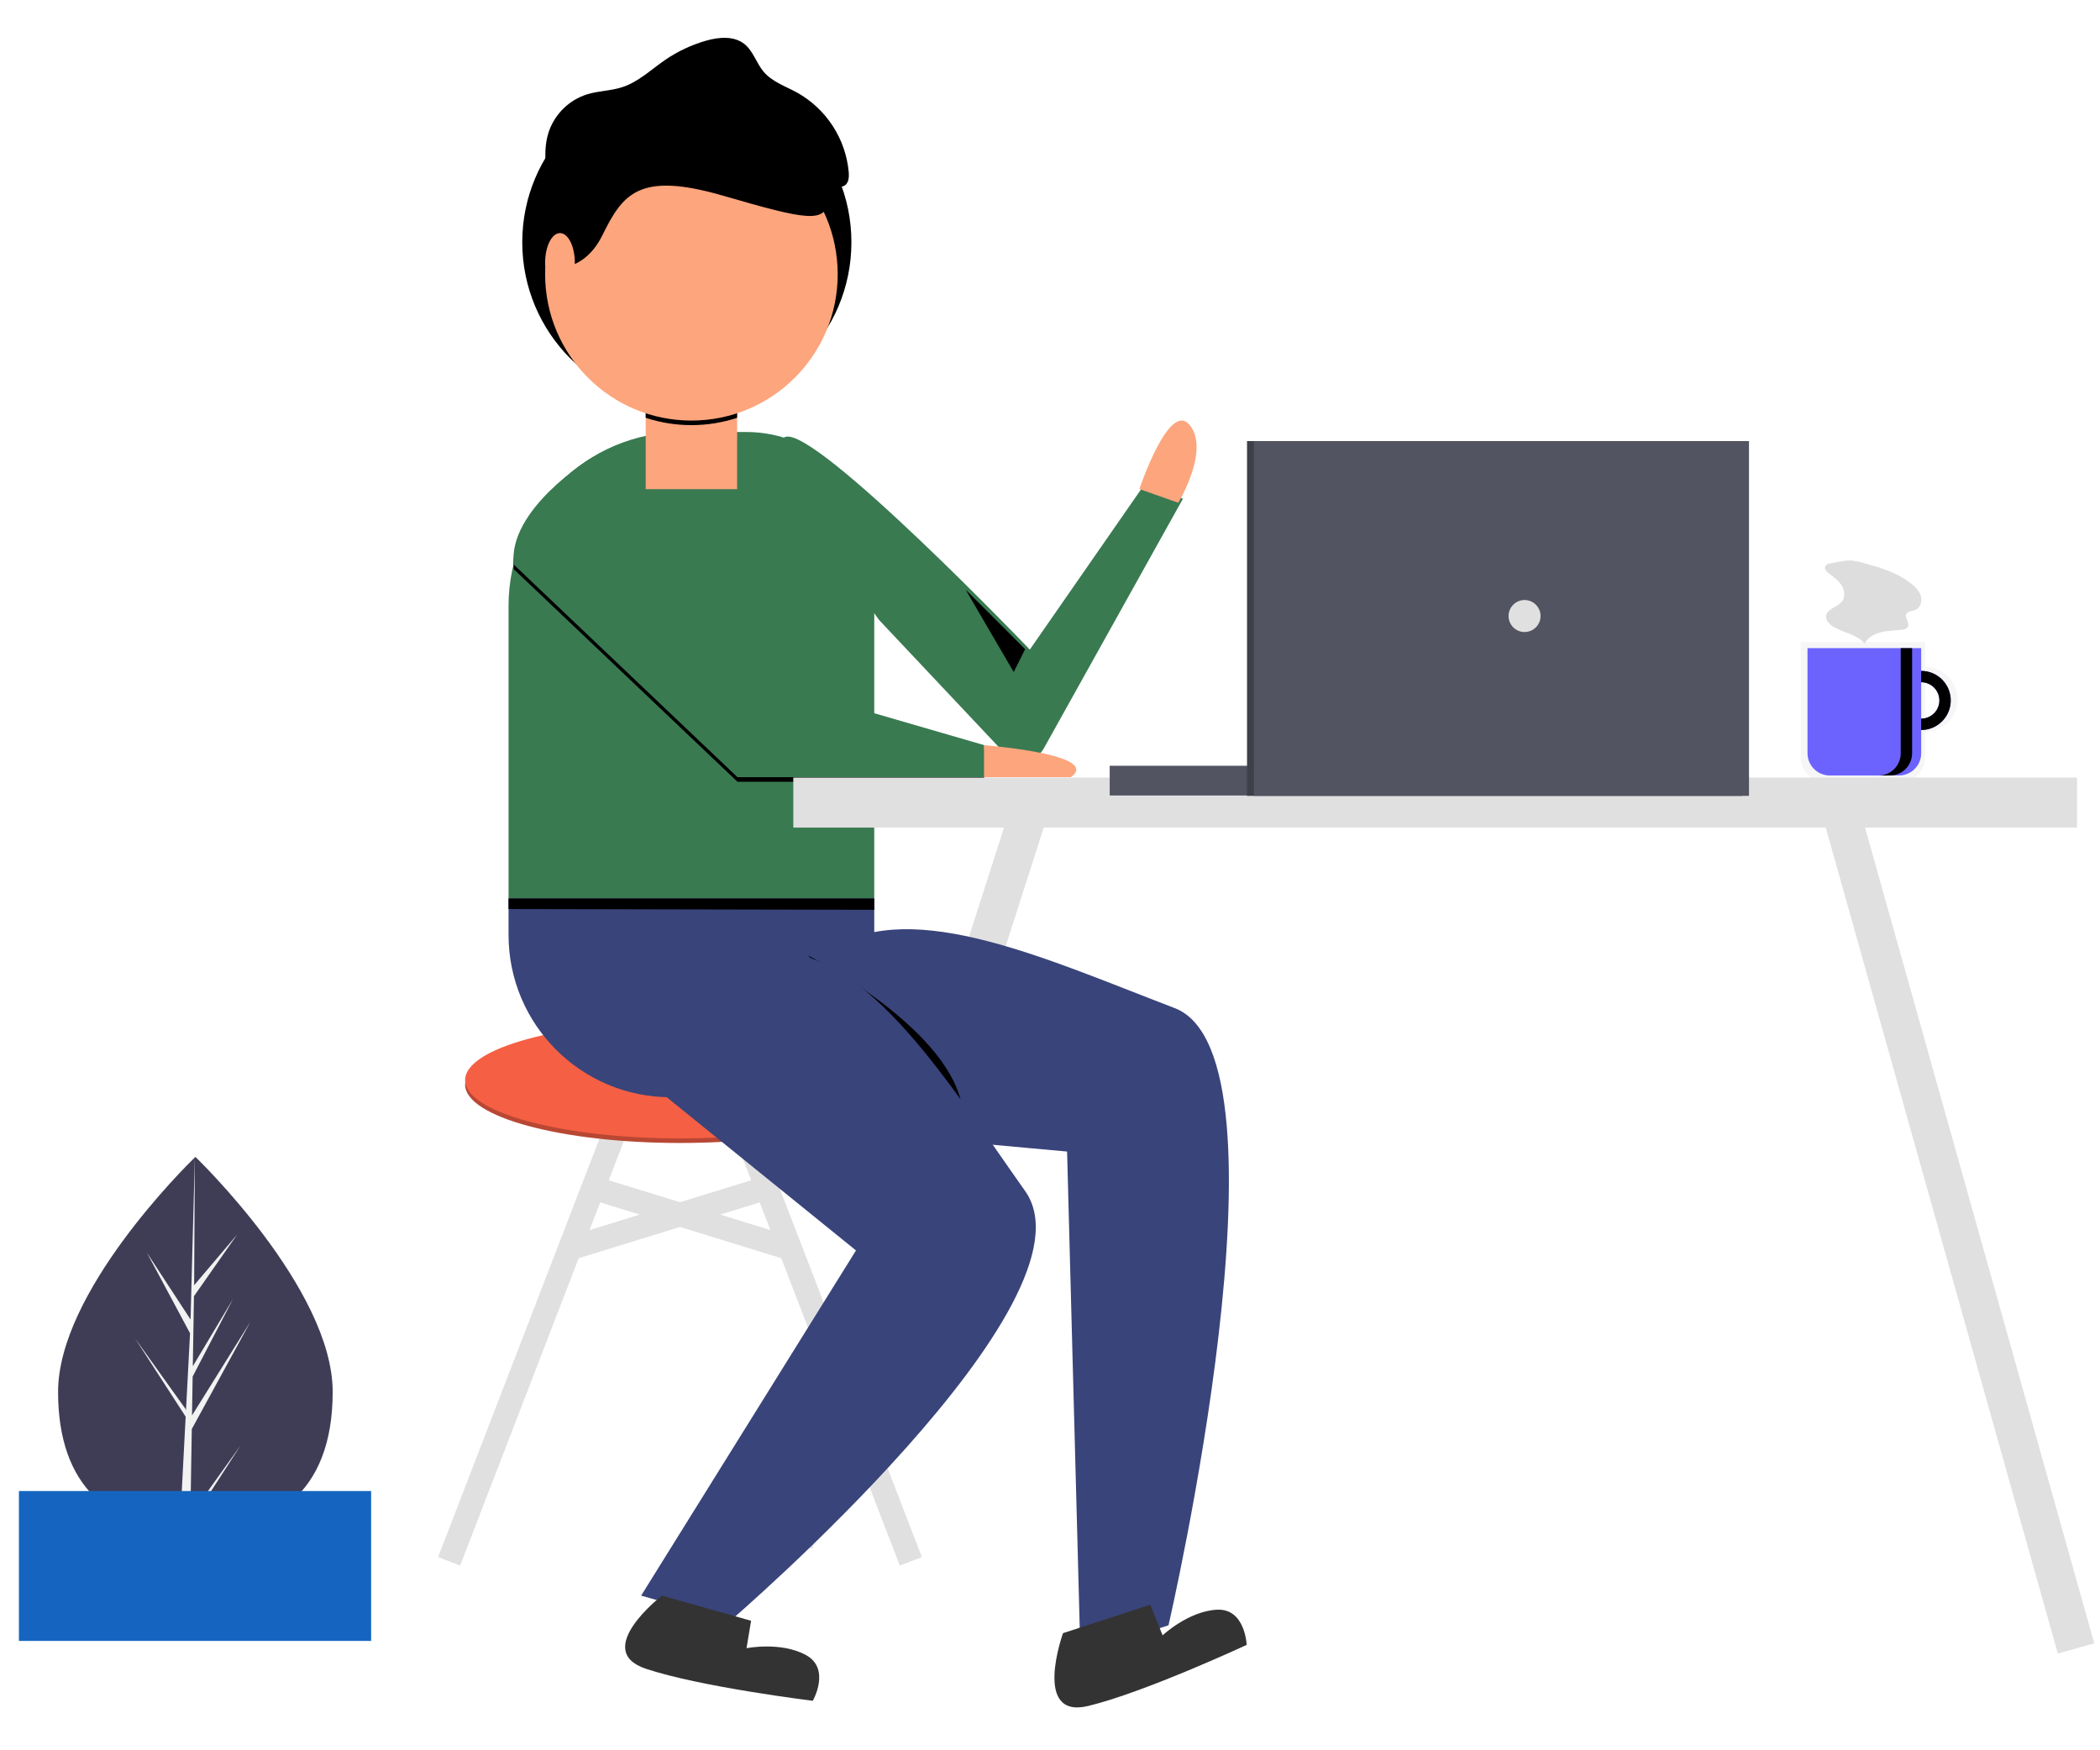 <?xml version="1.0" encoding="utf-8"?>
<svg width="444px" height="370px" viewBox="0 0 444 370" version="1.1" xmlns:xlink="http://www.w3.org/1999/xlink" xmlns="http://www.w3.org/2000/svg">
  <desc>Created with Lunacy</desc>
  <defs>
    <linearGradient x1="2.683" y1="2.244" x2="2.683" y2="1.244" id="gradient_1">
      <stop offset="0" stop-color="#808080" stop-opacity="0.251" />
      <stop offset="0.535" stop-color="#808080" stop-opacity="0.122" />
      <stop offset="1" stop-color="#808080" stop-opacity="0.102" />
    </linearGradient>
    <linearGradient x1="514.095" y1="824.108" x2="514.095" y2="75.892" id="gradient_2" />
    <linearGradient x1="725.679" y1="487.075" x2="725.679" y2="484.075" id="gradient_3" />
    <linearGradient x1="647.539" y1="341.178" x2="647.539" y2="183.077" id="gradient_4" />
  </defs>
  <g id="Group" transform="translate(4 4)">
    <g id="Headder-Img">
      <path d="M58.06 49.677C58.06 71.54 45.063 79.174 29.031 79.174C28.658 79.174 28.287 79.17 27.917 79.16C27.175 79.144 26.439 79.112 25.712 79.059C11.242 78.037 0 70.008 0 49.677C0 28.638 26.882 2.088 28.91 0.117L28.914 0.115C28.991 0.038 29.031 0 29.031 0C29.031 0 58.06 27.812 58.06 49.677L58.06 49.677Z" transform="translate(8.28 240.559)" id="Shape" fill="#3F3D56" stroke="none" />
      <path d="M11.668 75.829L22.286 60.994L11.642 77.457L11.613 79.16C10.871 79.144 10.134 79.112 9.408 79.059L10.552 57.187L10.544 57.017L10.564 56.985L10.671 54.919L0 38.413L10.703 53.369L10.73 53.807L11.595 37.281L2.459 20.226L11.706 34.378L12.606 0.117L12.61 0L12.61 0.115L12.461 27.133L21.554 16.421L12.422 29.459L12.182 44.256L20.674 30.056L12.146 46.435L12.013 54.661L24.34 34.894L11.966 57.532L11.668 75.829Z" transform="translate(24.584 240.559)" id="Shape" fill="#F2F2F2" stroke="none" />
      <g id="Group" transform="translate(376.714 131.731)" opacity="0.7">
        <path d="M26.327 0L26.327 5.265C30.105 5.268 33.166 8.332 33.166 12.11C33.166 15.888 30.105 18.952 26.327 18.955L26.327 24.352C26.327 27.187 24.028 29.486 21.193 29.486L5.134 29.486C2.298 29.486 2.94968e-05 27.187 0 24.352L0 0L26.327 0ZM26.327 7.898L26.327 16.322C28.653 16.322 30.539 14.437 30.539 12.11C30.539 9.784 28.653 7.898 26.327 7.898Z" id="Shape" fill="url(#gradient_1)" fill-rule="evenodd" stroke="none" />
      </g>
      <path d="M0 6.25C0 2.798 2.798 0 6.25 0C9.701 0 12.499 2.798 12.499 6.25C12.499 9.701 9.701 12.499 6.25 12.499C2.798 12.499 0 9.701 0 6.25ZM2.404 6.25C2.404 8.374 4.126 10.096 6.25 10.096C8.374 10.096 10.096 8.374 10.096 6.25C10.096 4.126 8.374 2.404 6.25 2.404C4.126 2.404 2.404 4.126 2.404 6.25Z" transform="translate(395.944 137.82)" id="Shape" fill="#6C63FF" fill-rule="evenodd" stroke="none" />
      <path d="M0 6.25C0 2.798 2.798 0 6.25 0C9.701 0 12.499 2.798 12.499 6.25C12.499 9.701 9.701 12.499 6.25 12.499C2.798 12.499 0 9.701 0 6.25ZM2.404 6.25C2.404 8.374 4.126 10.096 6.25 10.096C8.374 10.096 10.096 8.374 10.096 6.25C10.096 4.126 8.374 2.404 6.25 2.404C4.126 2.404 2.404 4.126 2.404 6.25Z" transform="translate(395.944 137.82)" id="Shape" fill="#000000" fill-rule="evenodd" stroke="none" />
      <path d="M0 0L24.037 0L24.037 22.21C24.037 24.812 21.928 26.922 19.325 26.922L4.712 26.922C2.11 26.922 0 24.812 0 22.21L0 0L0 0Z" transform="translate(378.157 133.013)" id="Shape" fill="#6C63FF" stroke="none" />
      <path d="M4.687 0L4.687 22.235C4.687 24.823 2.589 26.922 0 26.922L2.404 26.922C4.992 26.922 7.091 24.823 7.091 22.235L7.091 0L4.687 0Z" transform="translate(393.18 133.013)" id="Shape" fill="#000000" stroke="none" />
      <path d="M1.152 0.615C0.736 0.629 0.347 0.826 0.09 1.154C-0.225 1.726 0.346 2.37 0.868 2.763C1.831 3.489 2.846 4.201 3.501 5.214C4.156 6.227 4.362 7.64 3.646 8.611C2.711 9.878 0.481 10.151 0.266 11.711C0.127 12.712 0.993 13.567 1.87 14.069C4.035 15.309 6.827 15.64 8.395 17.581C9.044 16.247 10.495 15.476 11.941 15.147C13.388 14.817 14.891 14.842 16.357 14.618C16.843 14.609 17.296 14.369 17.576 13.972C17.986 13.14 16.817 12.142 17.22 11.307C17.527 10.671 18.429 10.721 19.087 10.466C20.16 10.052 20.602 8.672 20.297 7.563C19.993 6.455 19.134 5.589 18.23 4.878C15.794 2.964 12.865 1.839 9.903 1.029C8.525 0.652 6.907 0.062 5.476 0.005C4.095 -0.05 2.519 0.381 1.152 0.615L1.152 0.615Z" transform="translate(381.839 114.482)" id="Shape" fill="#DDDDDD" stroke="none" />
      <path d="M50.26 0L0 156.58" transform="translate(163.93 165.611)" id="Line" fill="none" stroke="#E0E0E0" stroke-width="8" />
      <g id="Group" transform="translate(92.486 0)" opacity="0.7">
        <path d="M148.956 346.006C148.956 346.006 154.464 340.827 160.646 340.468C166.828 340.11 167.132 348.073 167.132 348.073C167.132 348.073 145.01 358.364 132.852 361.282C121.495 364.007 126.619 347.902 127.343 345.769L126.982 345.886L124.097 237.267L111.415 236.112C114.657 240.722 117.872 245.405 121.087 249.943C137.891 273.666 57.331 342.859 57.331 342.859L56.342 348.79C56.342 348.79 63.756 347.307 69.192 350.272C74.629 353.238 70.675 360.157 70.675 360.157C70.675 360.157 46.458 357.192 34.596 353.238C22.735 349.284 38.056 337.423 38.056 337.423L84.514 262.793L55.523 239.324C52.59 239.481 49.56 239.564 46.458 239.564C20.8 239.564 0 233.922 0 226.962C0.052 226.634 0.052 226.301 0 225.973C0 222.06 6.573 218.564 16.887 216.253C12.022 210.08 9.381 202.448 9.39 194.589L9.39 123.466C9.392 120.556 9.731 117.656 10.4 114.824C10.379 114.444 10.393 113.69 10.393 113.69C10.262 110.58 10.212 109.482 10.701 108.737C11.754 107.135 15.3 107.172 25.891 92.337C25.945 92.301 26.053 92.228 26.053 92.228C26.286 92.071 26.308 92.057 26.331 92.043C26.361 92.025 26.392 92.008 26.909 91.67L26.914 91.676C30.633 89.319 34.74 87.637 39.044 86.708L39.044 81.802C33.011 79.812 27.715 76.054 23.845 71.016C13.853 61.823 9.964 47.745 13.821 34.727L13.279 34.971C13.464 34.867 13.652 34.769 13.838 34.668C14.68 31.838 15.872 29.125 17.388 26.592C17.221 24.464 17.461 22.324 18.096 20.286C19.421 16.439 22.489 13.447 26.368 12.218C28.86 11.452 31.546 11.468 34.023 10.652C37.508 9.505 40.24 6.841 43.268 4.767C45.944 2.936 48.895 1.543 52.009 0.642C54.808 -0.167 58.103 -0.478 60.384 1.334C62.304 2.86 62.971 5.475 64.558 7.345C66.404 9.522 69.272 10.465 71.776 11.834C78.111 15.379 82.292 21.819 82.951 29.048C83.037 30.109 82.948 31.369 82.053 31.945C81.8 32.1 81.516 32.199 81.221 32.234C85.088 42.456 84.048 53.888 78.399 63.244C74.959 72.038 67.78 78.841 58.813 81.802L58.813 85.858L60.791 85.858C63.285 85.858 65.769 86.196 68.173 86.861C68.184 86.857 68.193 86.85 68.204 86.846C69.285 86.448 71.477 87.463 74.374 89.423C76.533 90.64 78.519 92.142 80.28 93.887C96.146 106.814 121.087 132.81 121.087 132.81L145.799 97.225C145.799 97.225 152.224 77.95 156.672 83.386C161.12 88.823 154.201 100.19 154.201 100.19L124.12 154.158C123.942 154.473 123.732 154.769 123.494 155.042C129.341 156.147 134.572 157.915 130.972 160.487L112.191 160.487L112.191 161.475L88.468 161.475L88.468 189.21C102.966 188.9 120.896 195.921 138.541 202.83C141.491 203.984 144.432 205.136 147.348 206.25C173.847 216.371 147.376 333.775 146.075 339.47L146.293 339.399L148.956 346.006ZM88.468 146.038L112.191 152.925C112.191 152.925 112.984 152.987 114.252 153.114L88.468 125.742L88.468 146.038Z" id="Shape" fill="url(#gradient_2)" fill-rule="evenodd" stroke="none" />
      </g>
      <path d="M0 34.796C0 15.579 15.579 0 34.796 0C54.013 0 69.591 15.579 69.591 34.796C69.591 54.013 54.013 69.591 34.796 69.591C15.579 69.591 0 54.013 0 34.796Z" transform="translate(106.421 12.414)" id="Circle" fill="#000000" stroke="none" />
      <path d="M20.807 38.746L47.361 66.934C48.495 68.138 50.136 68.729 51.777 68.525C53.418 68.321 54.864 67.347 55.669 65.903L85.082 13.132L76.867 10.233L52.703 45.028C52.703 45.028 7.339 -2.254 0.993 0.084C-5.354 2.421 20.807 38.746 20.807 38.746L20.807 38.746Z" transform="translate(161.03 88.288)" id="Shape" fill="#397A51" stroke="none" />
      <path d="M39.145 0L0 101.487" transform="translate(90.956 224.57)" id="Line" fill="none" stroke="#E0E0E0" stroke-width="5" />
      <path d="M0 0L39.145 101.487" transform="translate(149.432 224.57)" id="Line" fill="none" stroke="#E0E0E0" stroke-width="5" />
      <path d="M0 12.323C0 5.517 20.339 0 45.428 0C70.516 0 90.855 5.517 90.855 12.323C90.855 19.13 70.516 24.647 45.428 24.647C20.339 24.647 0 19.13 0 12.323Z" transform="translate(94.339 212.972)" id="Ellipse" fill="#B84733" stroke="none" />
      <path d="M0 12.323C0 5.517 20.339 0 45.428 0C70.516 0 90.855 5.517 90.855 12.323C90.855 19.13 70.516 24.647 45.428 24.647C20.339 24.647 0 19.13 0 12.323Z" transform="translate(94.339 212.005)" id="Ellipse" fill="#F55F44" stroke="none" />
      <path d="M0 0L42.861 13.207" transform="translate(120.651 246.868)" id="Line" fill="none" stroke="#E0E0E0" stroke-width="5" />
      <path d="M42.861 0L0 13.207" transform="translate(116.02 246.868)" id="Line" fill="none" stroke="#E0E0E0" stroke-width="5" />
      <path d="M36.774 7.37415e-06L50.26 7.37415e-06C65.207 7.37415e-06 77.323 12.117 77.323 27.063L77.323 98.588L0 98.588L0 36.774C7.37414e-06 16.465 16.464 7.37415e-06 36.774 0L36.774 7.37415e-06Z" transform="translate(103.521 87.321)" id="Shape" fill="#397A51" stroke="none" />
      <path d="M0 0L77.323 0L77.323 42.045L34.312 42.045C15.362 42.045 0 26.683 0 7.732L0 0L0 0Z" transform="translate(103.521 185.908)" id="Shape" fill="#39447A" stroke="none" />
      <path d="M0.077 22.366L47.36 67.291L99.553 67.291L99.553 60.525L54.609 47.477L16.163 0C16.163 0 -1.295 10.786 0.077 22.366L0.077 22.366Z" transform="translate(104.565 93.971)" id="Shape" fill="#000000" stroke="none" />
      <path d="M0.077 22.366L47.36 67.291L99.553 67.291L99.553 60.525L54.609 47.477L16.163 0C16.163 0 -1.295 10.786 0.077 22.366L0.077 22.366Z" transform="translate(104.565 93.004)" id="Shape" fill="#397A51" stroke="none" />
      <path d="M0 0C0 0 25.13 1.933 18.364 6.766L0 6.766L0 0Z" transform="translate(204.042 153.529)" id="Shape" fill="#FDA57D" stroke="none" />
      <path d="M0 14.477C0 14.477 6.283 -4.371 10.632 0.945C14.981 6.261 8.216 17.376 8.216 17.376L0 14.477Z" transform="translate(236.904 84.905)" id="Shape" fill="#FDA57D" stroke="none" />
      <path d="M0 0L0 2.256L77.323 2.416L77.323 0L0 0L0 0Z" transform="translate(103.521 185.908)" id="Polygon" fill="#000000" stroke="none" />
      <path d="M5.928 42.261L57.942 47.001L60.764 153.211L79.385 147.149C79.385 147.149 107.234 26.815 80.678 16.672C54.122 6.529 25.417 -6.828 8.278 4.058C-8.861 14.943 5.928 42.261 5.928 42.261L5.928 42.261Z" transform="translate(163.67 192.429)" id="Shape" fill="#39447A" stroke="none" />
      <path d="M0 0C0 0 28.513 14.498 32.379 30.929" transform="translate(166.83 197.99)" id="Shape" fill="#000000" stroke="none" />
      <path d="M4.833 30.452L45.428 63.314L0 136.288L18.848 141.604C18.848 141.604 97.621 73.946 81.19 50.749C64.758 27.552 48.327 0.489 28.03 0.006C7.732 -0.478 4.833 30.452 4.833 30.452L4.833 30.452Z" transform="translate(131.551 197.024)" id="Shape" fill="#39447A" stroke="none" />
      <path d="M0 0L10.149 17.398L12.565 12.565L0 0L0 0Z" transform="translate(200.175 120.667)" id="Polygon" fill="#000000" stroke="none" />
      <path d="M7.786 0C7.786 0 -7.195 11.599 4.404 15.465C16.002 19.331 39.682 22.231 39.682 22.231C39.682 22.231 43.549 15.465 38.233 12.565C32.917 9.665 25.668 11.115 25.668 11.115L26.634 5.316L7.786 0Z" transform="translate(128.168 333.306)" id="Shape" fill="#333333" stroke="none" />
      <path d="M1.817 6C1.817 6 -4.764 24.25 7.124 21.397C19.013 18.544 40.644 8.481 40.644 8.481C40.644 8.481 40.347 0.695 34.302 1.045C28.256 1.396 22.871 6.46 22.871 6.46L20.267 0L1.817 6Z" transform="translate(218.937 335.239)" id="Shape" fill="#333333" stroke="none" />
      <path d="M0 0L19.331 0L19.331 28.996L0 28.996L0 0Z" transform="translate(132.518 70.407)" id="Rectangle" fill="#FDA57D" stroke="none" />
      <path d="M9.665 0C4.327 0 1.47484e-05 4.327 0 9.665L0 12.949C6.278 15.014 13.053 15.014 19.331 12.949L19.331 9.665C19.331 4.327 15.004 1.47483e-05 9.666 0L9.665 0Z" transform="translate(132.518 71.373)" id="Shape" fill="#000000" stroke="none" />
      <path d="M0 30.93C0 13.848 13.848 0 30.929 0C48.011 0 61.859 13.848 61.859 30.93C61.859 48.011 48.011 61.859 30.929 61.859C13.848 61.859 0 48.011 0 30.93Z" transform="translate(111.254 23.046)" id="Circle" fill="#FDA57D" stroke="none" />
      <path d="M1.933 34.359C1.933 34.359 9.665 36.351 14.015 27.563C18.364 18.775 21.747 13.981 39.628 19.174C57.509 24.367 61.106 25.001 61.966 20.09C62.553 16.735 56.195 8.584 52.109 3.758C50.116 1.404 46.864 0 43.387 0L23.197 0L11.115 5.593L1.933 13.582L0 24.367L1.933 34.359Z" transform="translate(109.32 18.213)" id="Shape" fill="#000000" stroke="none" />
      <path d="M1.933 34.359C1.933 34.359 9.665 36.351 14.015 27.563C18.364 18.775 21.747 13.981 39.628 19.174C57.509 24.367 61.106 25.001 61.966 20.09C62.553 16.735 56.195 8.584 52.109 3.758C50.116 1.404 46.864 0 43.387 0L23.197 0L11.115 5.593L1.933 13.582L0 24.367L1.933 34.359Z" transform="translate(109.32 17.247)" id="Shape" fill="#000000" stroke="none" />
      <path d="M0 6.283C0 2.813 1.406 0 3.141 0C4.876 0 6.283 2.813 6.283 6.283C6.283 9.752 4.876 12.565 3.141 12.565C1.406 12.565 0 9.752 0 6.283Z" transform="translate(111.254 45.276)" id="Ellipse" fill="#FDA57D" stroke="none" />
      <path d="M4.826 32.025C4.109 27.98 3.405 23.732 4.71 19.836C6.006 16.075 9.006 13.149 12.798 11.947C15.235 11.198 17.862 11.214 20.283 10.416C23.692 9.294 26.363 6.689 29.324 4.661C31.94 2.871 34.826 1.509 37.871 0.628C40.608 -0.163 43.83 -0.468 46.06 1.305C47.938 2.797 48.59 5.354 50.141 7.182C51.947 9.31 54.751 10.233 57.2 11.572C63.394 15.038 67.482 21.335 68.126 28.404C68.211 29.441 68.124 30.674 67.249 31.237C66.705 31.513 66.093 31.625 65.486 31.559C53.125 31.382 40.749 31.204 28.438 30.07C24.611 29.717 20.776 29.271 16.936 29.417C10.992 29.648 5.188 31.286 0 34.195" transform="translate(107.324 3.996)" id="Shape" fill="#000000" stroke="none" />
      <path d="M0 0L74.465 0L74.465 31.687L0 31.687L0 0Z" transform="translate(0 311.197)" id="Rectangle" fill="#1565C0" stroke="none" />
      <path d="M0.7 1.45C1.091 1.436 1.401 1.116 1.401 0.725C1.401 0.334 1.091 0.014 0.7 0C0.31 0.014 0 0.334 0 0.725C0 1.116 0.31 1.436 0.7 1.45L0.7 1.45Z" transform="translate(277.604 196.621)" id="Shape" fill="url(#gradient_3)" stroke="none" />
      <path d="M0 0L50.26 178.855" transform="translate(384.67 165.611)" id="Line" fill="none" stroke="#E0E0E0" stroke-width="8" />
      <path d="M0 0L271.408 0L271.408 10.576L0 10.576L0 0Z" transform="translate(163.726 160.373)" id="Rectangle" fill="#E0E0E0" stroke="none" />
      <path d="M0 0L44.461 0L44.461 6.283L0 6.283L0 0Z" transform="translate(230.622 157.879)" id="Rectangle" fill="#535461" stroke="none" />
      <g id="Group" transform="translate(257.685 87.834)" opacity="0.7">
        <path d="M0 0L110.505 0L110.505 76.406L0 76.406L0 0Z" id="Rectangle" fill="url(#gradient_4)" stroke="none" />
      </g>
      <path d="M0 0L104.681 0L104.681 74.996L0 74.996L0 0Z" transform="translate(259.655 89.243)" id="Rectangle" fill="#3E3F49" stroke="none" />
      <path d="M0 0L104.681 0L104.681 74.996L0 74.996L0 0Z" transform="translate(261.105 89.243)" id="Rectangle" fill="#535461" stroke="none" />
      <path d="M0 3.383C0 1.515 1.515 0 3.383 0C5.251 0 6.766 1.515 6.766 3.383C6.766 5.251 5.251 6.766 3.383 6.766C1.515 6.766 0 5.251 0 3.383Z" transform="translate(314.952 122.842)" id="Circle" fill="#E0E0E0" stroke="none" />
    </g>
  </g>
</svg>